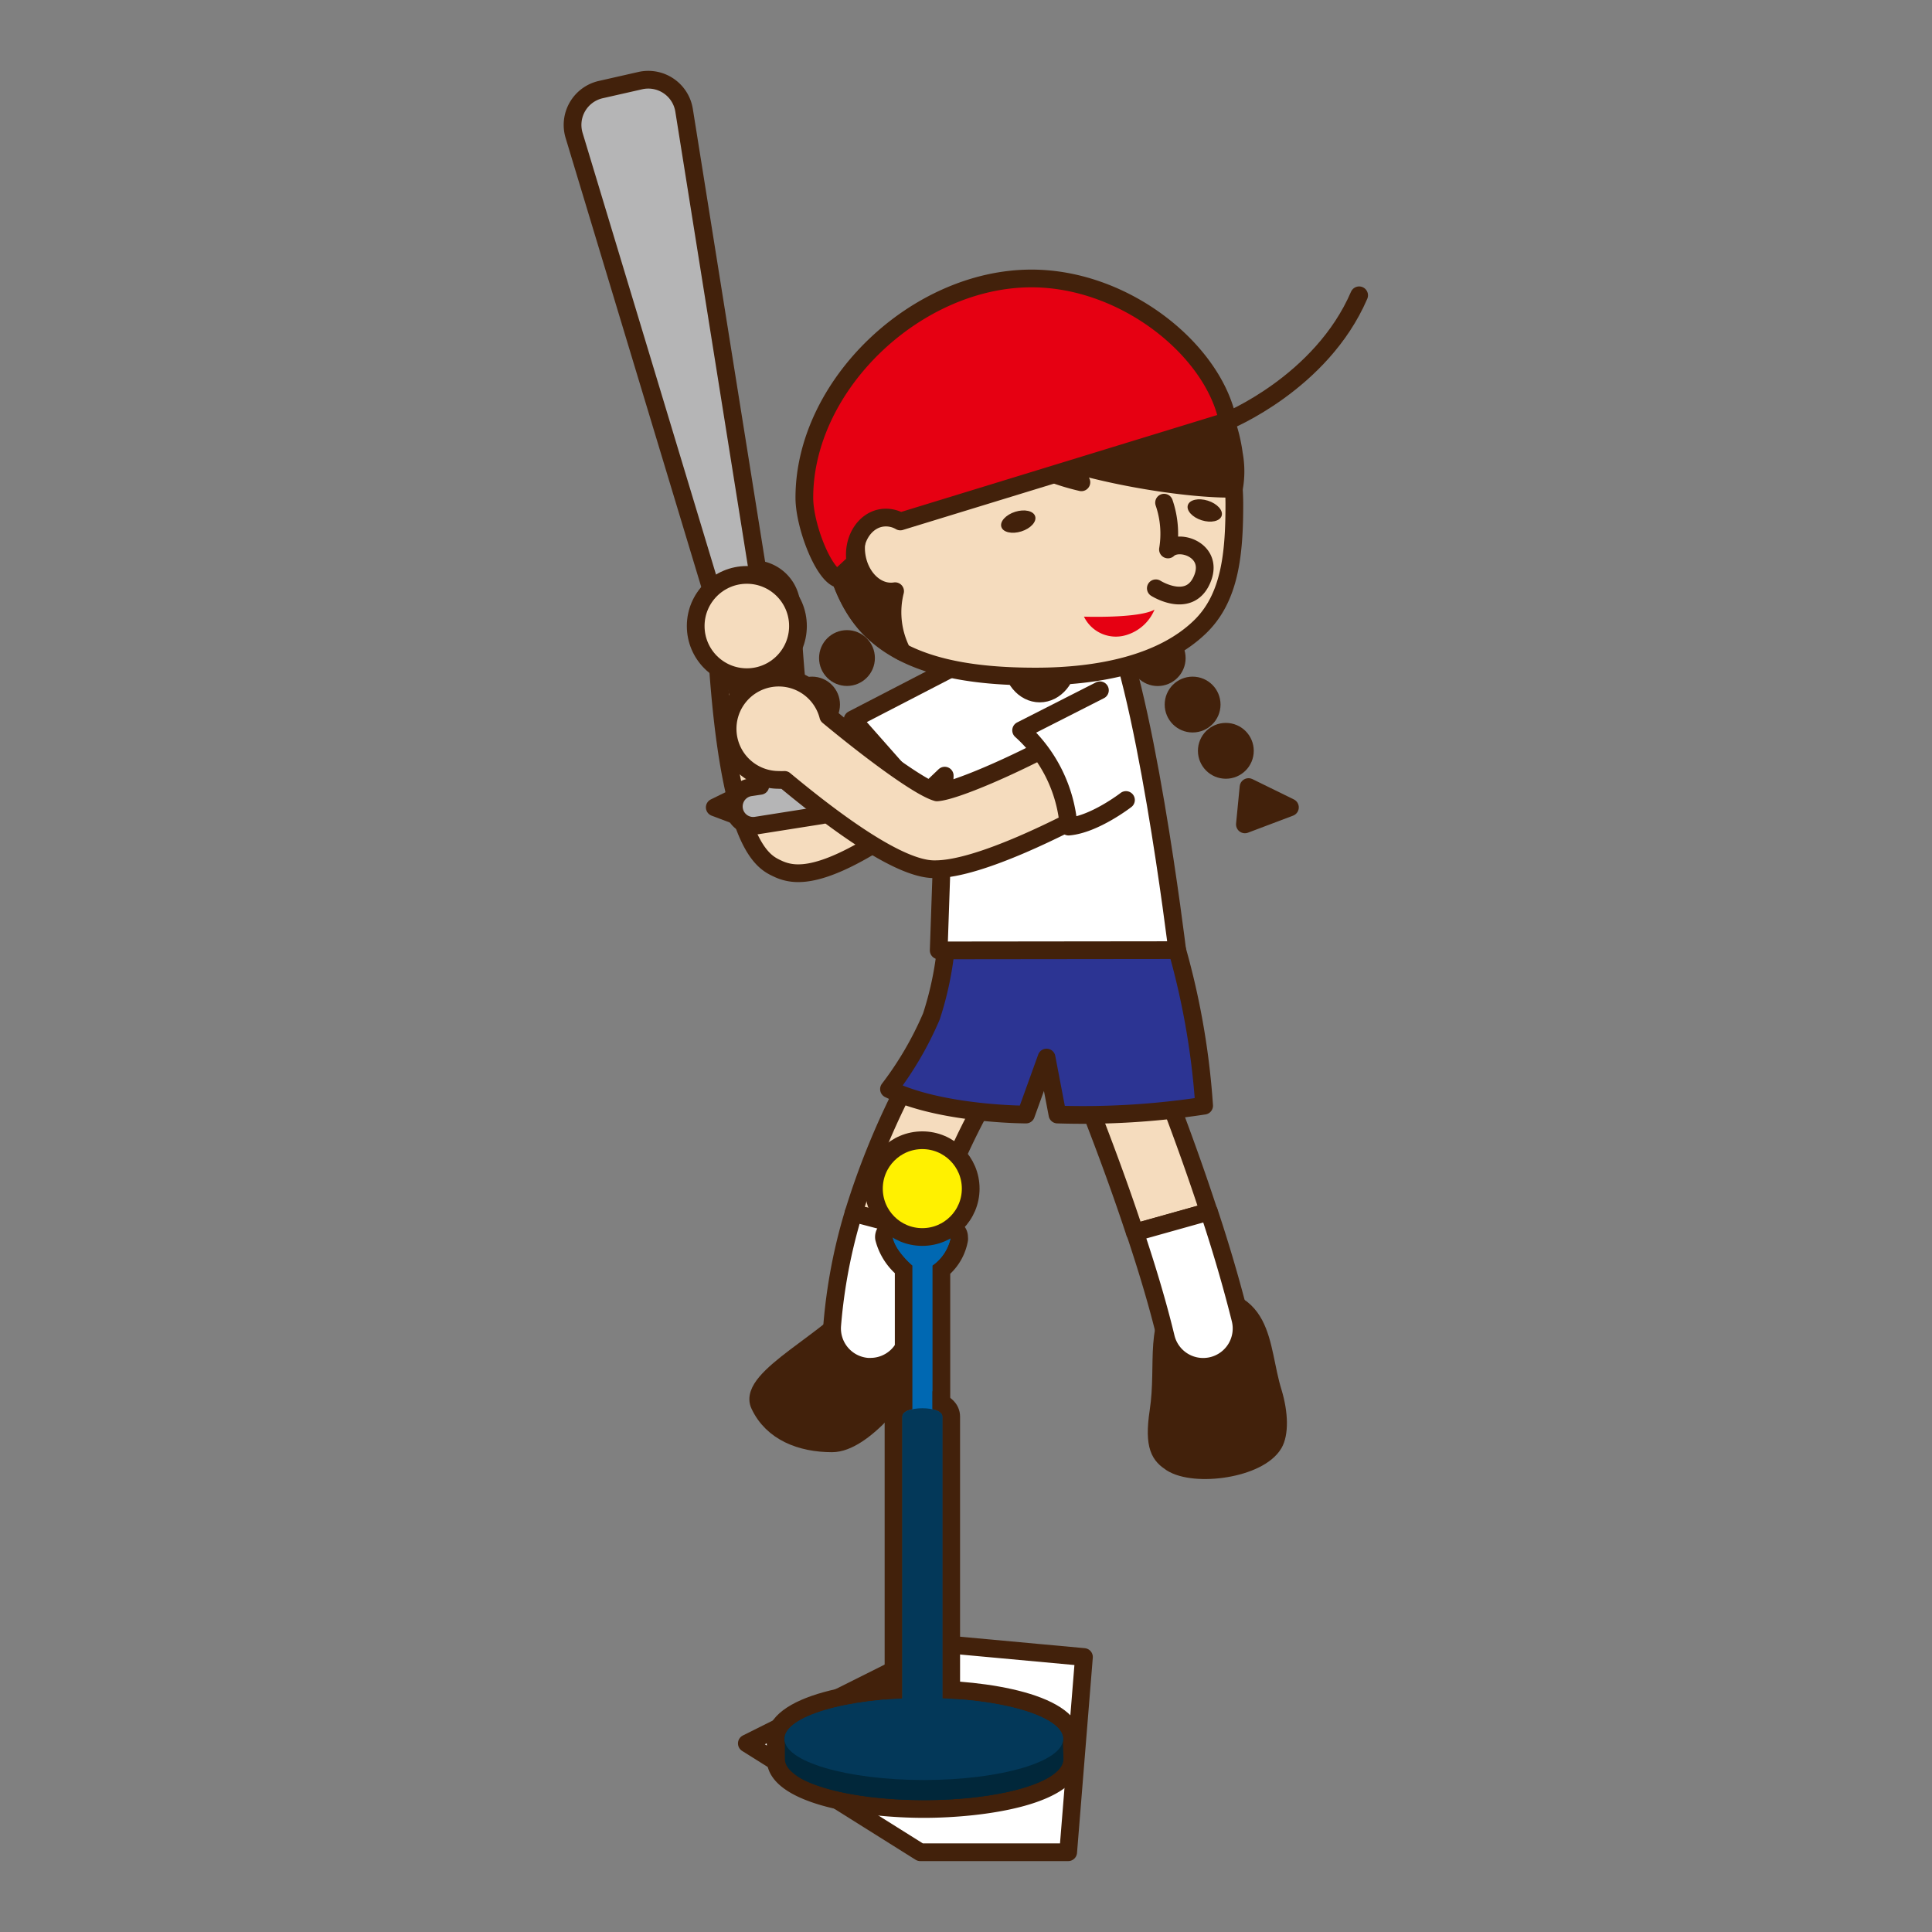 <svg id="レイヤー_1" data-name="レイヤー 1" xmlns="http://www.w3.org/2000/svg" xmlns:xlink="http://www.w3.org/1999/xlink" viewBox="0 0 218 218"><rect x="0" y="0" width="218" height="218" fill="#808080" stroke="none"/><defs><style>.cls-1,.cls-12{fill:none;}.cls-2{clip-path:url(#clip-path);}.cls-3{fill:#fff1e1;}.cls-10,.cls-4{fill:#42210b;}.cls-11,.cls-12,.cls-17,.cls-4,.cls-5,.cls-6,.cls-7,.cls-8{stroke:#42210b;stroke-width:2px;}.cls-11,.cls-12,.cls-4,.cls-5,.cls-6,.cls-7,.cls-8{stroke-linecap:round;stroke-linejoin:round;}.cls-5{fill:#f5dcbe;}.cls-6{fill:#fff;}.cls-7{fill:#2c3493;}.cls-8{fill:#b5b5b6;}.cls-11,.cls-9{fill:#e60012;}.cls-13{fill:#01273a;}.cls-14{fill:#033859;}.cls-15{fill:#0068b2;}.cls-16{fill:url(#名称未設定グラデーション_13);}.cls-17{fill:#fff100;stroke-miterlimit:10;}</style><clipPath id="clip-path"><rect id="SVGID" class="cls-1" x="-230" y="9" width="200" height="200" rx="10"/></clipPath><linearGradient id="名称未設定グラデーション_13" x1="100.82" y1="177.51" x2="107.33" y2="177.51" gradientUnits="userSpaceOnUse"><stop offset="0" stop-color="#033859"/><stop offset="0.38" stop-color="#0068b2"/><stop offset="1" stop-color="#033859"/></linearGradient></defs><title>21-3-2 ティーボール</title><g class="cls-2"><polygon class="cls-3" points="-242.61 166.01 85.27 154.81 113.65 226.65 -249.96 201.35 -242.61 166.01"/></g><path class="cls-4" d="M97.38,146.52c-3.31,4.6-13.12,8.91-11.68,12s4.7,4.34,8.19,4.34,8.19-6,10.35-9.88C104.24,148.93,100.69,141.93,97.38,146.52Z"/><path class="cls-4" d="M133.61,146.52c-3.61,2.35-2.06,7.29-2.89,12.73-.62,4.08.23,5,1.45,5.81,2.65,1.69,9.87.72,11.56-2.16.65-1.12.66-3.33-.09-5.81C142,151.81,143,145.44,133.61,146.52Z"/><path class="cls-5" d="M115.31,110.31a4.33,4.33,0,0,0-6.08.79,87.09,87.09,0,0,0-12.92,25.78l8.39,2.21a80.71,80.71,0,0,1,11.4-22.71A4.32,4.32,0,0,0,115.31,110.31Z"/><path class="cls-6" d="M93.9,149.57a4.34,4.34,0,0,0,4,4.65h.33a4.33,4.33,0,0,0,4.31-4,52.1,52.1,0,0,1,2.16-11.13l-8.39-2.21A60.4,60.4,0,0,0,93.9,149.57Z"/><path class="cls-5" d="M129.1,117c-.68-1.71-1.38-3.47-1.59-4.08a4.33,4.33,0,0,0-8.58.84c0,1.12.24,1.73,2.12,6.45,1.79,4.48,4.57,11.48,7,18.87l8.35-2.34C133.87,129,131,121.64,129.1,117Zm-1.51-3.24Zm0,0h0Z"/><circle class="cls-4" cx="95.57" cy="74.25" r="2.15"/><circle class="cls-4" cx="91.63" cy="79.5" r="2.15"/><circle class="cls-4" cx="87.88" cy="84.71" r="2.15"/><polygon class="cls-4" points="85.32 88.81 80.65 91.1 85.73 93.02 85.32 88.81"/><path class="cls-6" d="M135.78,154.23a4.44,4.44,0,0,0,1-.12,4.33,4.33,0,0,0,3.19-5.24c-1-4-2.21-8.12-3.55-12.15l-8.35,2.34c1.32,3.95,2.55,8,3.48,11.86A4.33,4.33,0,0,0,135.78,154.23Z"/><path class="cls-5" d="M90.09,98.53A5.28,5.28,0,0,1,87.72,98c-1.79-.84-6-2.8-7.07-29.28a4.33,4.33,0,0,1,8.66-.35c.31,7.7,1.3,16.87,2.42,20.86C95,87.53,101.3,82.91,106.94,78a4.33,4.33,0,1,1,5.68,6.54C99.09,96.31,93.08,98.53,90.09,98.53Z"/><path class="cls-7" d="M106.74,106.89a37.19,37.19,0,0,1-1.64,7.79,38.22,38.22,0,0,1-4.79,8.21c5.88,2.87,15.46,2.87,15.46,2.87l2.32-6.43,1.23,6.43a90,90,0,0,0,16.55-1,85.53,85.53,0,0,0-3.38-18.73Z"/><path class="cls-6" d="M132.83,107.21s-3.76-31.12-8.17-38.81c-10.08-15.17-15.06,5.85-15.06,5.85L96.21,81.18,104,90l2.6-2.48-.68,19.72Z"/><path class="cls-8" d="M94.49,89.52A2.19,2.19,0,0,0,92,87.69l-1.18.18L85.67,65.2l-.06,0L77.19,12.45a4.09,4.09,0,0,0-5-3.34l-4.41,1a4.09,4.09,0,0,0-3,5.17L80.56,67.52l.12,0,5.11,21.15-1.13.17a2.18,2.18,0,1,0,.65,4.32L92.65,92A2.2,2.2,0,0,0,94.49,89.52Z"/><path class="cls-5" d="M124.22,86.58c-1.15-2.1-1.91-4.52-4-3.37-5.89,3.24-12.56,6.08-14.5,6.2-1.89-.53-7.14-4.37-12.26-8.61A5.77,5.77,0,1,0,87.88,88a4.49,4.49,0,0,0,.64,0c6.26,5.2,13,10,16.79,10.08h.22c5.06,0,14.84-5.07,18.86-7.27C126.48,89.65,125.38,88.67,124.22,86.58Z"/><path class="cls-6" d="M124.11,77.89l-8.89,4.52a16.31,16.31,0,0,1,5.36,10.86c2.92-.25,6.47-3,6.47-3"/><circle class="cls-5" cx="84.27" cy="70.64" r="5.77"/><ellipse class="cls-5" cx="117.32" cy="74.38" rx="3.21" ry="3.87"/><circle class="cls-4" cx="130.63" cy="74.26" r="2.15"/><circle class="cls-4" cx="134.57" cy="79.5" r="2.15"/><circle class="cls-4" cx="138.32" cy="84.72" r="2.15"/><polygon class="cls-4" points="140.88 88.81 145.55 91.1 140.47 93.02 140.88 88.81"/><path class="cls-5" d="M93.47,56.63c0,5.73,1.54,11.34,5,14.6,4.29,4.09,11.23,5.11,18.4,5.11s14.26-1.46,18.54-5.61c3.37-3.26,3.87-8.16,3.87-13.83,0-12.9-9.51-23.63-22.41-23.63A23.36,23.36,0,0,0,93.47,56.63Z"/><path class="cls-4" d="M101.72,58.05a3.23,3.23,0,0,0-2.06-.42c-2,.29-3.39,2.56-3,5.08s2.3,4.32,4.34,4a9.73,9.73,0,0,0,.79,6.84,25.66,25.66,0,0,1-3.33-2.35c-3.42-3.26-5-8.87-5-14.6a23.36,23.36,0,0,1,23.36-23.36c10.6,0,21,7.41,22.41,18a10.72,10.72,0,0,1,0,3.89c-3.05.15-12.31-.76-20.9-3.59,1.55,1.07,2.8,2.35,3.69,2.88a26.4,26.4,0,0,1-11.92-6.26C106.56,56.85,101.72,58.05,101.72,58.05Z"/><path class="cls-5" d="M131.35,56.72a10.81,10.81,0,0,1,.44,5.28c1.28-1.22,5.07.07,3.94,3.15-1.37,3.73-5.31,1.23-5.31,1.23"/><path class="cls-9" d="M122.31,69.58a4,4,0,0,0,4.83,2.06,5,5,0,0,0,3.13-2.85C128.48,69.8,122.31,69.58,122.31,69.58Z"/><ellipse class="cls-10" cx="135.94" cy="57.6" rx="1.16" ry="2" transform="translate(40.05 169.86) rotate(-72.46)"/><ellipse class="cls-10" cx="114.9" cy="58.86" rx="2" ry="1.16" transform="translate(-12.4 37.36) rotate(-17.54)"/><path class="cls-11" d="M101.59,58.84a3.23,3.23,0,0,0-2.06-.41c-2,.28-3.41,2.53-3,5l-2,1.86c-1.72-.68-3.77-6.07-3.77-9.13,0-12.75,12.67-24.74,25.62-24.74,10.64,0,20.57,8.15,22.16,16.09Z"/><path class="cls-12" d="M138.44,47.53s10.66-4.32,14.92-14.21"/><polygon class="cls-6" points="106.65 185.53 84.27 196.72 103.84 209 120.53 209 122.31 186.97 106.65 185.53"/><path class="cls-13" d="M104.24,204.12c-8.31,0-16.72-1.93-16.72-5.63v-2.66a1,1,0,0,1,1-1H119.9a1,1,0,0,1,1,1s.06,2.2.06,2.69C121,202.19,112.55,204.12,104.24,204.12Z"/><path class="cls-10" d="M119.9,195.83s.06,2.18.06,2.66c0,2.56-7,4.63-15.72,4.63s-15.72-2.07-15.72-4.63v-2.66H119.9m0-2H88.52a2,2,0,0,0-2,2v2.66c0,5.24,11.14,6.63,17.72,6.63S122,203.73,122,198.49c0-.5,0-2.49-.06-2.72a2,2,0,0,0-2-1.94Z"/><path class="cls-14" d="M104.24,201.86c-8.31,0-16.72-1.94-16.72-5.64s8.41-5.63,16.72-5.63S121,192.53,121,196.22,112.55,201.86,104.24,201.86Z"/><path class="cls-10" d="M104.24,191.59c8.69,0,15.72,2.08,15.72,4.63s-7,4.64-15.72,4.64-15.72-2.08-15.72-4.64,7-4.63,15.72-4.63m0-2c-6.58,0-17.72,1.4-17.72,6.63s11.14,6.64,17.72,6.64,17.72-1.4,17.72-6.64-11.14-6.63-17.72-6.63Z"/><path class="cls-15" d="M103,164.42a1,1,0,0,1-1-1V143.24a7.22,7.22,0,0,1-2.21-3.49,1,1,0,0,1,.31-.9,1,1,0,0,1,.67-.27,1,1,0,0,1,.25,0,11.87,11.87,0,0,0,3.09.42,10.87,10.87,0,0,0,3-.41.84.84,0,0,1,.27,0,1,1,0,0,1,1,1.15,5.91,5.91,0,0,1-2.07,3.56v20.13a1,1,0,0,1-1,1Z"/><path class="cls-10" d="M107.28,139.58h0m0,0a5.06,5.06,0,0,1-2.08,3.22v20.62H103V142.8s-2-1.65-2.23-3.22a13.15,13.15,0,0,0,3.34.45,12.09,12.09,0,0,0,3.22-.45m-6.56-2a2,2,0,0,0-2,2.34,7.7,7.7,0,0,0,2.2,3.74v19.76a2,2,0,0,0,2,2h2.25a2,2,0,0,0,2-2V143.73a6.69,6.69,0,0,0,2-3.74,1.84,1.84,0,0,0,0-.41,2,2,0,0,0-2-2h-.09a2.1,2.1,0,0,0-.5.09,10.16,10.16,0,0,1-2.64.36,11.29,11.29,0,0,1-2.84-.38,1.68,1.68,0,0,0-.5-.07Zm6.56,4Z"/><path class="cls-16" d="M101.82,197.12l-1-1V159.84c0-1.2,1.24-1.94,3.25-1.94s3.26.74,3.26,1.94v36.28l-1,1Z"/><path class="cls-10" d="M104.07,158.9c1.13,0,2.26.31,2.26.94v36.28h-4.51V159.84c0-.63,1.13-.94,2.25-.94m0-2c-3.14,0-4.25,1.58-4.25,2.94v36.28l2,2h4.51l2-2V159.84c0-1.36-1.11-2.94-4.26-2.94Z"/><path class="cls-13" d="M120,198.49c0,2.56-7,4.63-15.72,4.63s-15.72-2.07-15.72-4.63v-2.66H119.9S120,198,120,198.49Z"/><ellipse class="cls-14" cx="104.24" cy="196.22" rx="15.72" ry="4.63"/><path class="cls-15" d="M100.72,139.58c.28,1.57,2.23,3.22,2.23,3.22v20.62h2.25V142.8a5.06,5.06,0,0,0,2.08-3.22A12.06,12.06,0,0,1,100.72,139.58Z"/><path class="cls-14" d="M101.82,196.12V159.84c0-1.25,4.51-1.25,4.51,0v36.28"/><circle class="cls-17" cx="104.07" cy="134.12" r="5.46"/></svg>